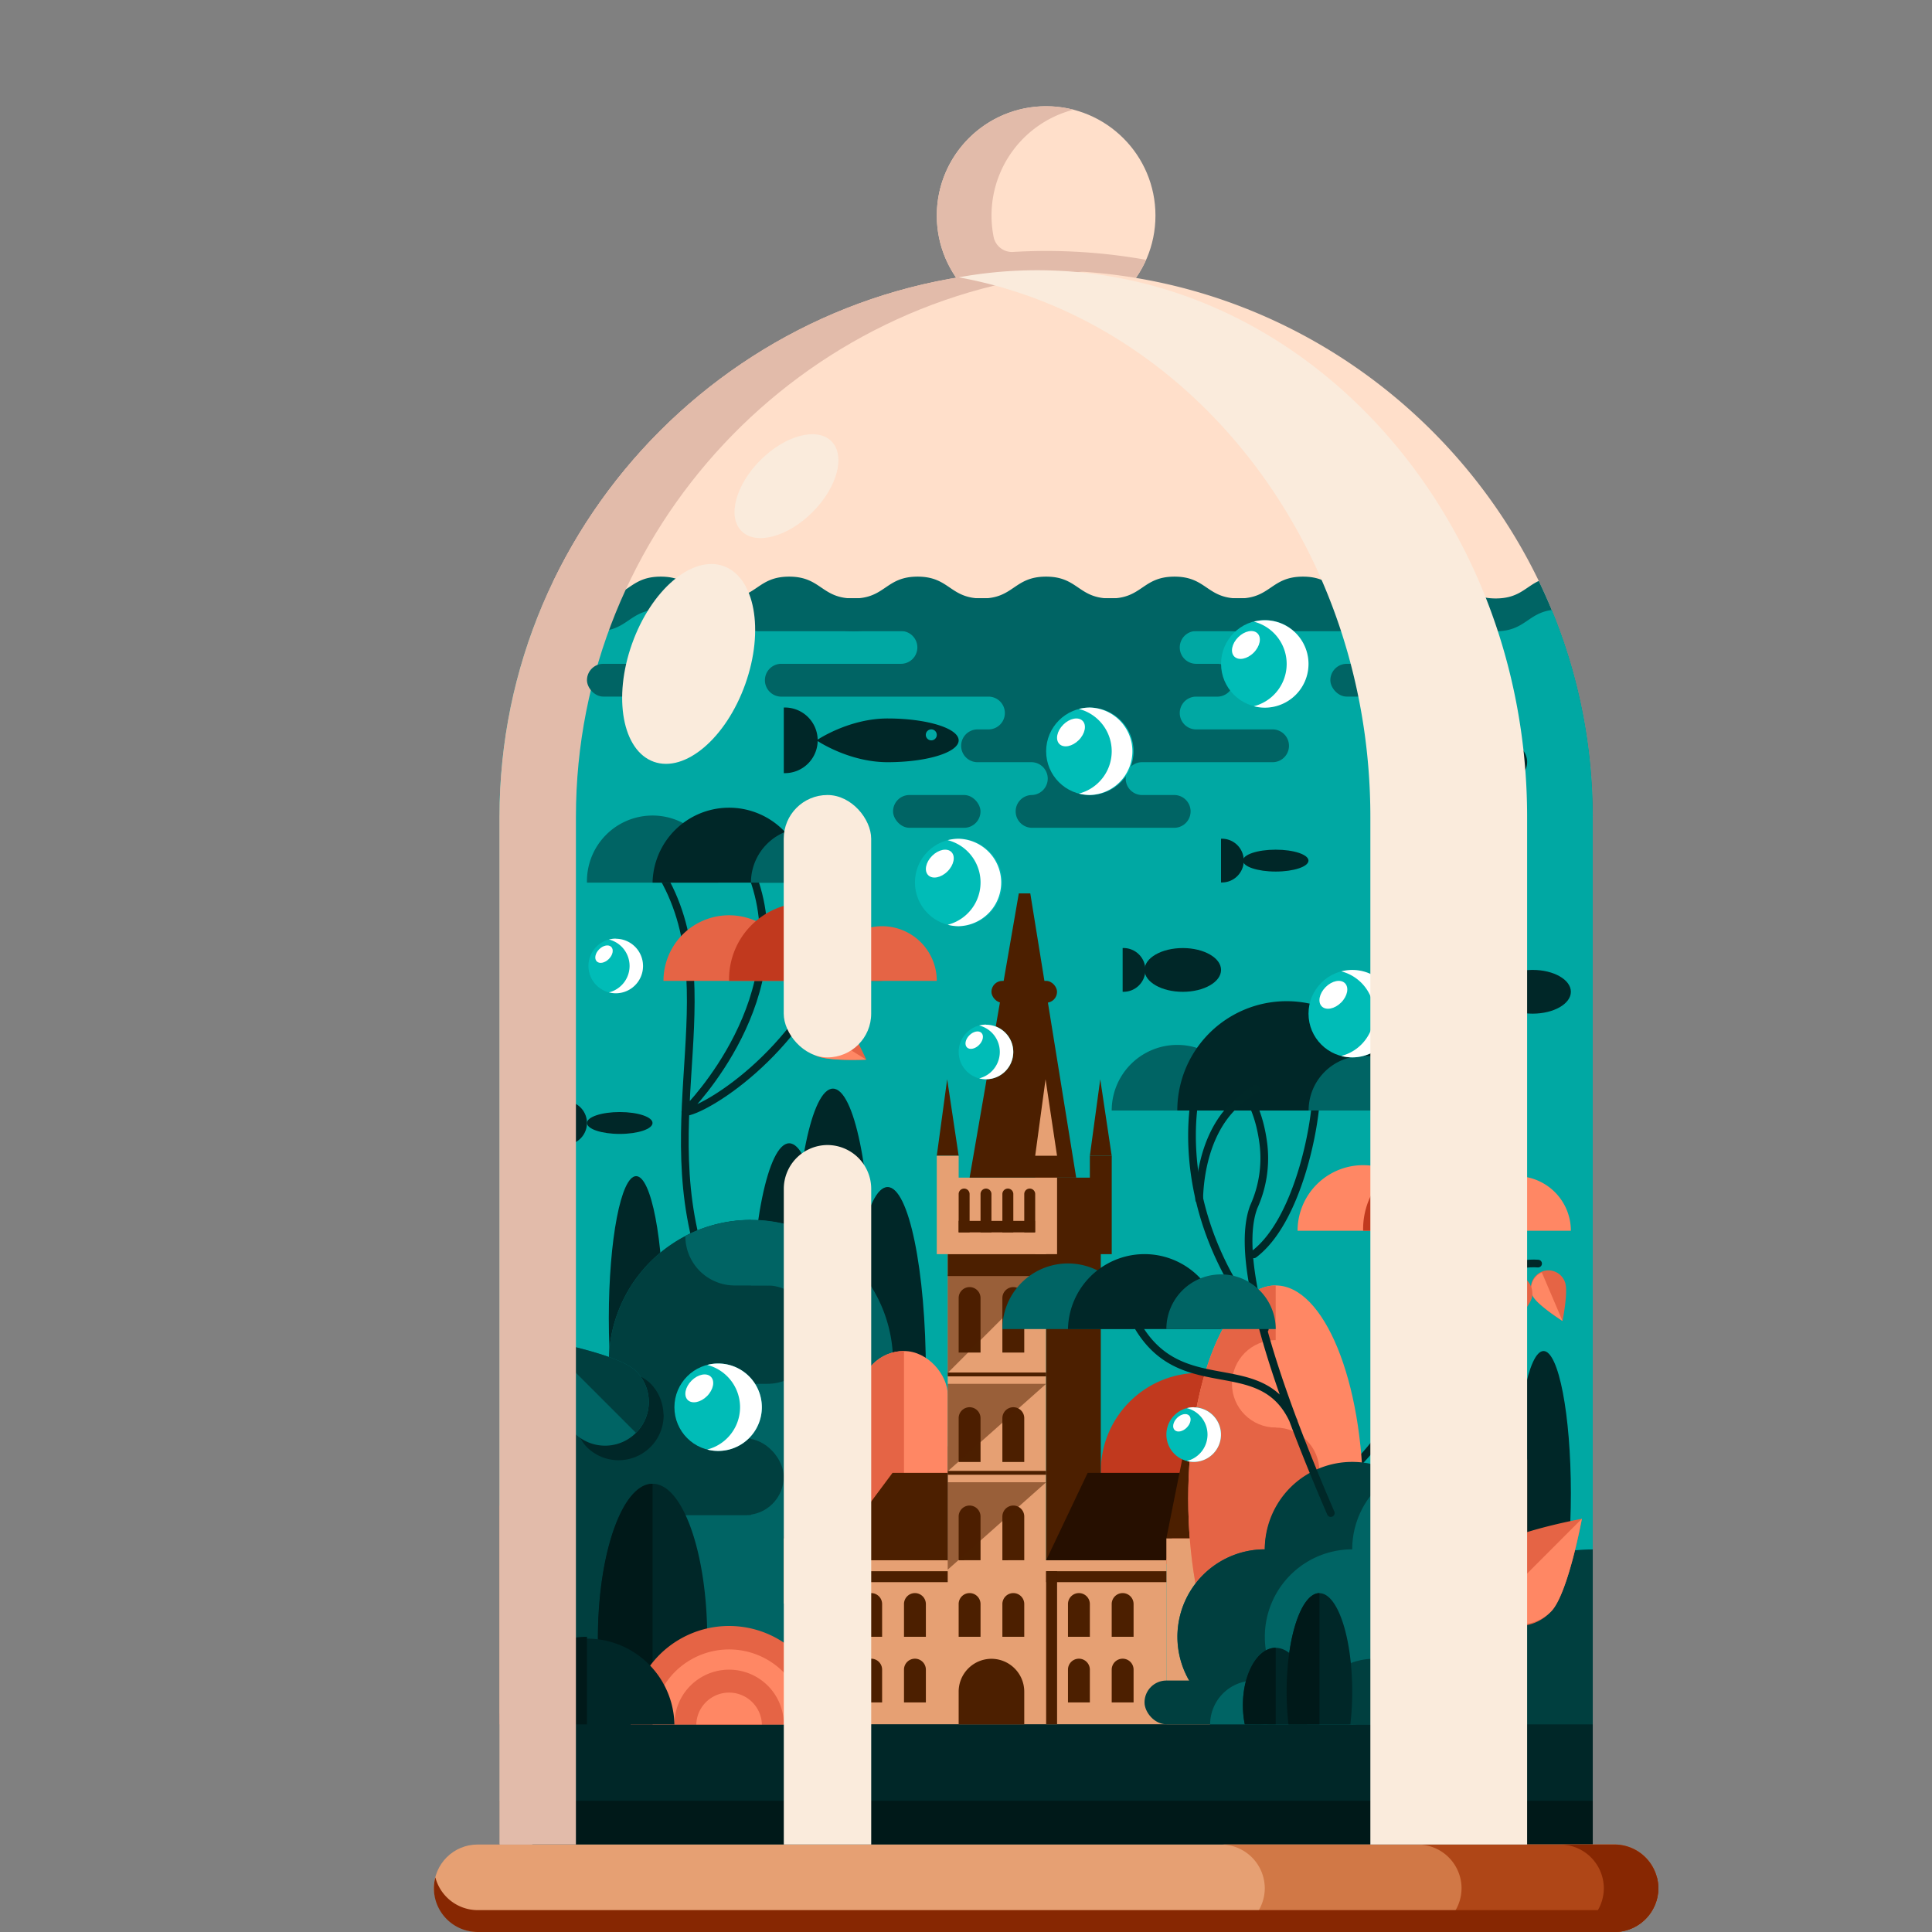 <svg xmlns="http://www.w3.org/2000/svg" viewBox="0 0 566.93 566.93"><rect x="0" y="0" width="566.93" height="566.93" fill="#808080" stroke="none"/><defs><style>.cls-2{fill:#ffdfca}.cls-4{fill:#006464}.cls-6{fill:#002728}.cls-7{fill:#001919}.cls-8{fill:#c1391e}.cls-16,.cls-9{fill:none}.cls-9{stroke:#002828;stroke-linecap:round;stroke-linejoin:round;stroke-width:2.26px}.cls-10{fill:#003f3f}.cls-11{fill:#ff8764}.cls-12{fill:#e56445}.cls-13,.cls-17{fill:#4c1f00}.cls-14{fill:#e6a073}.cls-16{stroke:#4c1f00;stroke-miterlimit:10;stroke-width:1.13px}.cls-17{opacity:.5;mix-blend-mode:hard-light}.cls-20{fill:#872702}.cls-21{fill:#00bcb7}.cls-22,.cls-25{fill:#fff;mix-blend-mode:soft-light}.cls-25{fill:#faebdc}</style></defs><g style="isolation:isolate"><g id="Ilustracja"><circle class="cls-2" cx="306.98" cy="63.26" r="32.08"/><path d="M336.31 76.24a167.05 167.05 0 00-29.31-2.6c-3.26 0-6.49.1-9.71.29a5.5 5.5 0 01-5.72-4.41A32.07 32.07 0 01315 32.19a32.08 32.08 0 00-31 53.45c.52.55 1.08 1.08 1.65 1.58.53.47 1.08.92 1.64 1.36l.15.11c.58.45 1.17.87 1.77 1.27l.09.06c.56.37 1.14.72 1.72 1.06l.28.16c.62.34 1.25.67 1.89 1l.14.06c.59.28 1.18.53 1.79.77l.4.16q1 .38 2 .69h.17c.61.19 1.24.35 1.87.5l.49.12c.68.15 1.37.28 2.08.39h.12c.66.1 1.33.17 2 .23h.55c.72 0 1.44.08 2.17.08s1.51 0 2.26-.08l.72-.07c.51 0 1-.1 1.52-.17l.81-.13c.47-.08.93-.17 1.4-.27l.79-.17c.17 0 .35-.07.52-.12a32.11 32.11 0 0021.32-17.99z" fill="#e2bbaa"/><path class="cls-2" d="M467.38 239.7v301.56H146.57V239.7a158.9 158.9 0 0110.81-57.7c.39-1 .8-2 1.22-3 1.19-2.88 2.45-5.72 3.81-8.5 26-53.78 81.11-91.12 144.57-91.12s118.58 37.32 144.56 91.09c1.34 2.8 2.62 5.64 3.81 8.53.42 1 .83 2 1.22 3a158.9 158.9 0 0110.81 57.7z"/><path class="cls-4" d="M467.38 239.7v317.6H146.57V239.7a158.9 158.9 0 0110.81-57.7c.39-1 .8-2 1.22-3 1.19-2.88 2.45-5.72 3.81-8.5 4 1.85 5.91 5.11 12.63 5.11 9.43 0 9.43-6.4 18.85-6.4s9.42 6.4 18.84 6.4 9.43-6.4 18.84-6.4 9.43 6.4 18.85 6.4 9.42-6.4 18.84-6.4 9.43 6.4 18.85 6.4 9.42-6.4 18.85-6.4 9.42 6.4 18.84 6.4 9.43-6.4 18.85-6.4 9.42 6.4 18.85 6.4 9.43-6.4 18.84-6.4 9.43 6.4 18.86 6.4 9.42-6.4 18.85-6.4 9.42 6.4 18.84 6.4c6.74 0 8.66-3.27 12.65-5.14 1.34 2.8 2.62 5.64 3.81 8.53.42 1 .83 2 1.22 3a158.9 158.9 0 0110.81 57.7z"/><path d="M467.38 239.7v327.23H146.57V239.7a158.9 158.9 0 0110.81-57.7c.39-1 .8-2 1.22-3 7.09 1 7.9 6.24 16.44 6.24 9.43 0 9.43-6.4 18.85-6.4s9.42 6.4 18.84 6.4 9.43-6.4 18.84-6.4 9.43 6.4 18.85 6.4 9.42-6.4 18.84-6.4 9.43 6.4 18.85 6.4 9.42-6.4 18.85-6.4 9.42 6.4 18.84 6.4 9.43-6.4 18.85-6.4 9.42 6.4 18.85 6.4 9.43-6.4 18.84-6.4 9.43 6.4 18.86 6.4 9.42-6.4 18.85-6.4 9.42 6.4 18.84 6.4c8.56 0 9.35-5.27 16.46-6.24.42 1 .83 2 1.22 3a158.9 158.9 0 0110.81 57.7z" fill="#00a8a3"/><path class="cls-6" d="M146.57 502.77h320.81v38.5H146.57z"/><path class="cls-7" d="M146.57 528.43h320.81v12.83H146.57z"/><ellipse class="cls-6" cx="186.67" cy="386.83" rx="8.02" ry="41.7"/><ellipse class="cls-6" cx="452.94" cy="438.15" rx="8.02" ry="41.7"/><circle class="cls-8" cx="351.89" cy="431.74" r="28.87"/><ellipse class="cls-6" cx="260.46" cy="402.87" rx="11.23" ry="54.54"/><ellipse class="cls-6" cx="244.42" cy="373.99" rx="11.23" ry="54.54"/><ellipse class="cls-6" cx="231.59" cy="390.03" rx="11.23" ry="54.54"/><path class="cls-9" d="M207.34 374c-17.17-45.82 8.55-87.17-15.85-121.45M220.36 255.75c14.6 36.3-18.54 69.65-18.54 69.65M201.11 326.32c5.08-.2 33-16.49 44.91-48.12"/><path class="cls-4" d="M287.73 451a41.71 41.71 0 01-67.38 32.87 41.7 41.7 0 11-39.9-72.07 41.7 41.7 0 1179.82 0 41.73 41.73 0 0127.46 39.2z"/><path class="cls-10" d="M180.45 411.78A41.71 41.71 0 01220.36 358v125.9a41.71 41.71 0 11-39.91-72.07z"/><rect class="cls-4" x="178.65" y="444.57" width="83.41" height="38.5" rx="19.25"/><rect class="cls-10" x="169.03" y="422.11" width="60.95" height="22.46" rx="11.23"/><rect class="cls-4" x="201.11" y="406.07" width="41.7" height="16.04" rx="8.02"/><rect class="cls-10" x="201.11" y="377.2" width="38.5" height="28.87" rx="14.44"/><path class="cls-4" d="M239.6 362.65v.12a14.49 14.49 0 01-14.43 14.44h-9.63a14.48 14.48 0 01-14.43-14.44v-.13a41.87 41.87 0 0138.49 0z"/><rect class="cls-11" x="252.44" y="396.45" width="25.66" height="76.99" rx="12.83"/><path class="cls-12" d="M265.27 396.45a12.86 12.86 0 00-12.83 12.83v51.33a12.86 12.86 0 0012.83 12.83z"/><path class="cls-9" d="M384 441.36c21.18-14.78 27.38-28.4 28.87-38.49 1.1-7.44-.27-13.5 3.21-22.46 4.27-11 10.37-21.68 17-26"/><rect class="cls-11" x="422.47" y="415.7" width="25.66" height="76.99" rx="12.83"/><path class="cls-12" d="M435.3 415.7a12.86 12.86 0 00-12.83 12.83v51.33a12.86 12.86 0 0012.83 12.83z"/><path class="cls-13" d="M274.89 339.15l3.05-22.45 3.37 22.45h-6.42zM319.81 339.15l3.05-22.45 3.36 22.45h-6.41z"/><path class="cls-14" d="M242.81 448.23h12.83v57.75h-12.83z"/><path class="cls-13" d="M249.23 416.15l-6.42 32.08h12.84l-6.42-32.08z"/><path class="cls-14" d="M278.1 345.57h28.87v113.41H278.1z"/><path class="cls-13" d="M306.98 345.57h16.04v113.41h-16.04z"/><path class="cls-14" d="M274.89 339.15h6.42v28.87h-6.42z"/><path class="cls-13" d="M319.81 339.15h6.42v28.87h-6.42zM278.1 457.85h-35.29l19.1-25.66h16.19v25.66z"/><path fill="#260f00" d="M342.26 457.85h-35.28l12.19-25.66h29.51l-6.42 25.66z"/><path class="cls-14" d="M242.81 457.85h99.45v48.12h-99.45z"/><path class="cls-13" d="M278.1 368.03h32.08v6.42H278.1zM281.31 358.25h22.46v3.37h-22.46zM236.4 419.36l-6.42 32.08h12.83l-6.41-32.08zM348.68 419.36l-6.42 32.08h12.84l-6.42-32.08zM281.31 396.9v-16a3.21 3.21 0 013.21-3.21 3.22 3.22 0 013.21 3.21v16zM281.31 429v-12.85a3.21 3.21 0 013.21-3.21 3.22 3.22 0 013.21 3.21V429zM281.31 457.85V445a3.22 3.22 0 013.21-3.21 3.23 3.23 0 013.21 3.21v12.83zM281.31 480.31v-9.63a3.21 3.21 0 013.21-3.2 3.22 3.22 0 013.21 3.2v9.63zM294.14 480.31v-9.63a3.22 3.22 0 013.21-3.2 3.21 3.21 0 013.21 3.2v9.63zM313.39 480.31v-9.63a3.21 3.21 0 013.21-3.2 3.22 3.22 0 013.21 3.2v9.63zM326.22 480.31v-9.63a3.22 3.22 0 013.21-3.2 3.21 3.21 0 013.21 3.2v9.63zM313.39 499.56v-9.63a3.21 3.21 0 013.21-3.2 3.22 3.22 0 013.21 3.2v9.63zM326.22 499.56v-9.63a3.22 3.22 0 013.21-3.2 3.21 3.21 0 013.21 3.2v9.63zM252.44 480.31v-9.63a3.21 3.21 0 013.21-3.2 3.21 3.21 0 013.2 3.2v9.63zM265.27 480.31v-9.63a3.21 3.21 0 013.21-3.2 3.22 3.22 0 013.21 3.2v9.63zM252.44 499.56v-9.63a3.21 3.21 0 013.21-3.2 3.21 3.21 0 013.2 3.2v9.63zM265.27 499.56v-9.63a3.21 3.21 0 013.21-3.2 3.22 3.22 0 013.21 3.2v9.63zM294.14 429v-12.85a3.22 3.22 0 013.21-3.21 3.21 3.21 0 013.21 3.21V429zM294.14 457.85V445a3.23 3.23 0 013.21-3.21 3.22 3.22 0 013.21 3.21v12.83zM294.14 396.9v-16a3.22 3.22 0 013.21-3.21 3.21 3.21 0 013.21 3.21v16zM281.31 506v-9.62a9.65 9.65 0 019.62-9.62 9.65 9.65 0 019.63 9.62V506z"/><path class="cls-14" d="M303.77 339.15h6.42v28.87h-6.42z"/><path class="cls-13" d="M281.31 361.61v-11.23a1.6 1.6 0 011.6-1.6 1.61 1.61 0 011.61 1.6v11.23zM300.56 361.61v-11.23a1.6 1.6 0 011.6-1.6 1.61 1.61 0 011.61 1.6v11.23zM294.14 361.61v-11.23a1.61 1.61 0 011.61-1.6 1.6 1.6 0 011.6 1.6v11.23zM287.73 361.61v-11.23a1.6 1.6 0 011.6-1.6 1.6 1.6 0 011.6 1.6v11.23z"/><path class="cls-14" d="M229.98 451.44h12.83v54.54h-12.83zM342.26 451.44h12.83v54.54h-12.83z"/><rect class="cls-13" x="290.93" y="287.83" width="19.25" height="6.42" rx="3.21"/><path class="cls-13" d="M306.98 461.06h35.29v3.21h-35.29zM242.81 461.06h35.29v3.21h-35.29z"/><path class="cls-13" d="M306.98 461.06h3.21v44.91h-3.21z"/><path class="cls-16" d="M306.98 403.32H278.1M306.98 432.19H278.1"/><path class="cls-13" d="M315.8 345.57h-31.28l14.44-83.41h3.37l13.47 83.41z"/><path class="cls-14" d="M303.77 339.15l3.04-22.45 3.37 22.45h-6.41z"/><path class="cls-17" d="M278.1 402.87l28.88-28.88H278.1v28.88zM278.1 431.74l28.88-25.67H278.1v25.67zM278.1 460.61l28.88-25.66H278.1v25.66z"/><ellipse class="cls-11" cx="374.34" cy="439.76" rx="25.66" ry="62.56"/><path class="cls-12" d="M348.68 439.76c0 34.55 11.49 62.56 25.66 62.56V377.2c-14.17 0-25.66 28.01-25.66 62.56z"/><circle class="cls-11" cx="374.34" cy="406.07" r="12.83"/><circle class="cls-12" cx="374.34" cy="431.74" r="12.83"/><path class="cls-4" d="M371.14 454.64a25.67 25.67 0 0151.33 0 25.67 25.67 0 11-12.84 47.89 25.65 25.65 0 01-25.66 0 25.66 25.66 0 11-12.83-47.89z"/><path class="cls-10" d="M371.14 454.64a25.66 25.66 0 0138.49-22.22 25.65 25.65 0 00-12.83 22.22 25.66 25.66 0 00-12.8 47.89 25.66 25.66 0 11-12.83-47.89z"/><path class="cls-9" d="M409.63 358c-10.74 24.87-1.62 58.79-1.62 58.79M451.34 370.79c-12.28-.88-31.14 10.75-38.36 30.88"/><circle class="cls-4" cx="226.77" cy="486.28" r="16.04"/><rect class="cls-10" x="335.85" y="493.14" width="38.5" height="12.83" rx="6.42"/><path class="cls-9" d="M390.51 444c-24.45-56.59-26.42-79.73-22.61-89.85a34.51 34.51 0 002.84-18.43c-1-7.89-3.34-12.8-6-16.56M371.14 390c-28.88-35.28-20.1-69.72-20.1-69.72M386.25 320c0 10.37-5.49 38.44-18.32 48.07M379.63 417.09c-9.63-21.59-34.16-4.6-47-30.26"/><path class="cls-4" d="M355.1 506a12.87 12.87 0 0112.83-12.83h25.66A12.87 12.87 0 01406.42 506H355.1z"/><path class="cls-10" d="M384 506a19.25 19.25 0 0138.5 0"/><path class="cls-6" d="M194.63 414a13.93 13.93 0 00-1.45-4.88 12 12 0 00-.67-1.13 13.09 13.09 0 00-1.69-2.07c-5.16-5.16-28-9.35-28-9.35s4.19 22.89 9.35 28.05a13.23 13.23 0 0018.7 0 13.14 13.14 0 003.63-6.83 13.28 13.28 0 00.24-2.52c-.05-.38-.07-.81-.11-1.27z"/><path class="cls-12" d="M449.72 380.15a5.15 5.15 0 119.48-4c1.11 2.62-.7 11.49-.7 11.49s-7.66-4.88-8.78-7.49z"/><path class="cls-11" d="M458.5 387.6l-6.06-14.21a5.16 5.16 0 00-2.72 6.76c1.12 2.61 8.78 7.45 8.78 7.45z"/><path class="cls-12" d="M239.13 309.58a6.76 6.76 0 017.11-11.51c3.18 2 7.95 12.87 7.95 12.87s-11.88.6-15.06-1.36z"/><path class="cls-11" d="M254.19 310.94l-17.25-10.67a6.76 6.76 0 002.19 9.31c3.18 1.96 15.06 1.36 15.06 1.36z"/><path class="cls-12" d="M438.56 378.55a5.59 5.59 0 0111 2.06c-.56 3-7.54 9.95-7.54 9.95s-4.02-8.97-3.46-12.01z"/><path class="cls-11" d="M442 390.56l3.08-16.47a5.58 5.58 0 00-6.52 4.46c-.56 3.04 3.44 12.01 3.44 12.01z"/><path class="cls-4" d="M294.14 390a19.25 19.25 0 0138.5 0z"/><path class="cls-6" d="M313.39 390a22.46 22.46 0 0144.91 0z"/><path class="cls-4" d="M342.26 390a16 16 0 1132.08 0zM326.22 325.87a19.25 19.25 0 0138.5 0z"/><path class="cls-6" d="M345.47 325.87a32.08 32.08 0 0164.16 0z"/><path class="cls-4" d="M384 325.87a16 16 0 0132.08 0z"/><path class="cls-11" d="M380.76 361.16a19.25 19.25 0 0138.5 0z"/><path class="cls-8" d="M400 361.16a22.46 22.46 0 1144.91 0z"/><path class="cls-11" d="M428.88 361.16a16 16 0 1132.08 0z"/><path class="cls-4" d="M172.24 259a19.25 19.25 0 1138.49 0z"/><path class="cls-6" d="M191.49 259a22.46 22.46 0 0144.91 0z"/><path class="cls-4" d="M220.36 259a16 16 0 0132.08 0zM186.63 402.32a12.83 12.83 0 11-18.15 18.14c-5-5-9.08-27.22-9.08-27.22s22.21 4.06 27.23 9.08z"/><path class="cls-10" d="M159.4 393.24l27.23 27.22a12.83 12.83 0 000-18.14c-5.02-5.02-27.23-9.08-27.23-9.08z"/><path class="cls-6" d="M396.25 506a81.47 81.47 0 00.55-9.62c0-16-4.31-28.87-9.62-28.87s-9.63 12.92-9.63 28.87a83.66 83.66 0 00.55 9.62z"/><path class="cls-6" d="M383.42 506a28.69 28.69 0 00.55-5.61c0-9.3-4.31-16.84-9.63-16.84s-9.62 7.54-9.62 16.84a28.69 28.69 0 00.55 5.61zM406.42 506a16 16 0 0132.09 0z"/><path class="cls-9" d="M351.89 352c.08-4.07.87-17.92 9.56-26.93a31.89 31.89 0 017.17-5.56"/><path class="cls-6" d="M206.61 496.35a130.32 130.32 0 00.92-15.58c0-25.06-7.19-45.37-16-45.37s-16.05 20.31-16.05 45.37a130.32 130.32 0 00.92 15.58z"/><path class="cls-7" d="M191.49 435.4v61h-15.13a130.32 130.32 0 01-.92-15.58c0-25.11 7.19-45.42 16.05-45.42z"/><path class="cls-6" d="M430.49 214c-9.75 0-17.65 4.31-17.65 9.62s7.9 9.63 17.65 9.63 17.64-4.31 17.64-9.63-7.9-9.62-17.64-9.62zm8 12.83a3.21 3.21 0 113.21-3.21 3.21 3.21 0 01-3.2 3.25z"/><path class="cls-6" d="M403.21 214v19.25a9.63 9.63 0 100-19.25zM230 207.62a9.63 9.63 0 110 19.25z"/><ellipse class="cls-6" cx="347.08" cy="284.62" rx="11.23" ry="6.42"/><path class="cls-6" d="M329.43 278.2a6.42 6.42 0 110 12.83z"/><ellipse class="cls-6" cx="449.73" cy="291.03" rx="11.23" ry="6.42"/><path class="cls-6" d="M432.09 284.62a6.42 6.42 0 110 12.83z"/><ellipse class="cls-6" cx="181.86" cy="329.53" rx="9.62" ry="3.21"/><path class="cls-6" d="M165.82 323.11a6.42 6.42 0 110 12.84z"/><ellipse class="cls-6" cx="374.34" cy="252.54" rx="9.62" ry="3.21"/><path class="cls-6" d="M358.3 246.12a6.42 6.42 0 110 12.83z"/><path class="cls-10" d="M467.38 506h-51.33a51.33 51.33 0 0151.33-51.33z"/><path class="cls-12" d="M455.1 472.89a12.83 12.83 0 11-18.1-18.14c5-5 27.22-9.08 27.22-9.08s-4.11 22.21-9.12 27.22z"/><path class="cls-11" d="M464.17 445.67L437 472.89a12.84 12.84 0 0018.15 0c4.96-5.01 9.02-27.22 9.02-27.22z"/><path class="cls-7" d="M387.18 467.48V506h-9.08a83.66 83.66 0 01-.55-9.62c0-15.98 4.31-28.9 9.63-28.9zM374.34 483.52c-5.31 0-9.62 7.54-9.62 16.84a28.69 28.69 0 00.55 5.61h9.07z"/><path class="cls-12" d="M185.07 506a28.87 28.87 0 0157.74 0z"/><path class="cls-11" d="M191.49 506a22.46 22.46 0 0144.91 0z"/><path class="cls-12" d="M197.9 506a16 16 0 0132.1 0z"/><path class="cls-11" d="M204.32 506a9.63 9.63 0 0119.25 0z"/><path class="cls-6" d="M146.57 506a25.67 25.67 0 0151.33 0z"/><path class="cls-7" d="M172.24 480.31A25.66 25.66 0 00146.57 506h25.67z"/><path class="cls-12" d="M146.57 441.81V506h19.25v-44.94a19.3 19.3 0 00-19.25-19.25z"/><rect class="cls-14" x="127.32" y="541.26" width="359.3" height="25.66" rx="12.83"/><path d="M473.79 541.26H358.3a12.88 12.88 0 0112.84 12.83 12.88 12.88 0 01-12.84 12.84h115.49a12.88 12.88 0 0012.84-12.84 12.88 12.88 0 00-12.84-12.83z" fill="#d17846"/><path d="M473.79 541.26h-57.74a12.87 12.87 0 0112.83 12.83 12.87 12.87 0 01-12.83 12.84h57.74a12.88 12.88 0 0012.84-12.84 12.88 12.88 0 00-12.84-12.83z" fill="#af4617"/><path class="cls-20" d="M473.79 541.26h-16a12.88 12.88 0 0112.84 12.83 12.88 12.88 0 01-12.84 12.84h16a12.88 12.88 0 0012.84-12.84 12.88 12.88 0 00-12.84-12.83z"/><path class="cls-20" d="M473.79 560.51H140.16a12.87 12.87 0 01-12.41-9.62 12.54 12.54 0 00-.43 3.2 12.88 12.88 0 0012.84 12.84h333.63a12.88 12.88 0 0012.84-12.84 12.54 12.54 0 00-.43-3.2 12.87 12.87 0 01-12.41 9.62z"/><path class="cls-4" d="M392.68 175.54h-170a4.82 4.82 0 000 9.63h41.7a4.81 4.81 0 110 9.62h-35.32a4.82 4.82 0 000 9.63h61a4.81 4.81 0 010 9.62h-3.21a4.81 4.81 0 100 9.62h16a4.82 4.82 0 010 9.63 4.81 4.81 0 000 9.62h41.71a4.81 4.81 0 100-9.62h-9.63a4.82 4.82 0 010-9.63h38.5a4.81 4.81 0 000-9.62H351a4.81 4.81 0 010-9.62h6.42a4.82 4.82 0 000-9.63H351a4.81 4.81 0 010-9.62h41.71a4.82 4.82 0 000-9.63z"/><circle class="cls-21" cx="281.31" cy="258.95" r="12.83"/><path class="cls-22" d="M281.31 246.12a13.08 13.08 0 00-3.21.42 12.81 12.81 0 010 24.82 12.62 12.62 0 003.21.43 12.84 12.84 0 000-25.67z"/><ellipse class="cls-22" cx="275.78" cy="253.42" rx="4.81" ry="3.21" transform="rotate(-45 275.78 253.418)"/><circle class="cls-21" cx="289.33" cy="308.68" r="8.02"/><path class="cls-22" d="M289.33 300.66a8.24 8.24 0 00-2 .26 8 8 0 010 15.52 8.24 8.24 0 002 .26 8 8 0 100-16z"/><ellipse class="cls-22" cx="285.87" cy="305.22" rx="3.01" ry="2.01" transform="rotate(-45 285.875 305.217)"/><circle class="cls-21" cx="350.28" cy="420.96" r="8.02"/><path class="cls-22" d="M350.28 412.94a8.24 8.24 0 00-2 .26 8 8 0 010 15.52 8.24 8.24 0 002 .26 8 8 0 100-16z"/><ellipse class="cls-22" cx="346.82" cy="417.5" rx="3.01" ry="2.01" transform="rotate(-45 346.828 417.51)"/><circle class="cls-21" cx="180.69" cy="283.45" r="8.02"/><path class="cls-22" d="M180.69 275.43a8.24 8.24 0 00-2 .26 8 8 0 010 15.52 8.24 8.24 0 002 .26 8 8 0 000-16z"/><ellipse class="cls-22" cx="177.24" cy="279.99" rx="3.01" ry="2.01" transform="rotate(-45 177.234 279.987)"/><circle class="cls-21" cx="210.73" cy="412.94" r="12.83"/><path class="cls-22" d="M210.73 400.11a12.48 12.48 0 00-3.2.42 12.81 12.81 0 010 24.82 12.48 12.48 0 003.2.42 12.83 12.83 0 100-25.66z"/><ellipse class="cls-22" cx="205.2" cy="407.41" rx="4.81" ry="3.21" transform="rotate(-45 205.193 407.406)"/><path d="M311.62 79.39c-1.54 0-3.09-.09-4.64-.09-88.22 0-160.4 72.18-160.4 160.4v301.56h9.63V239.7C156.2 153.15 225.68 82 311.62 79.39z" style="mix-blend-mode:multiply" fill="#e2bbaa"/><path d="M318.2 79.7c-3.71-.26-7.45-.4-11.22-.4-88.22 0-160.4 72.18-160.4 160.4v301.56H169V239.7c0-84.44 66.17-154.18 149.2-160z" style="mix-blend-mode:darken" fill="#e2bbaa"/><circle class="cls-21" cx="396.8" cy="297.45" r="12.83"/><path class="cls-22" d="M396.8 284.62a12.61 12.61 0 00-3.21.42 12.81 12.81 0 010 24.82 12.61 12.61 0 003.21.42 12.83 12.83 0 000-25.66z"/><ellipse class="cls-22" cx="391.27" cy="291.92" rx="4.81" ry="3.21" transform="rotate(-45 391.268 291.922)"/><circle class="cls-21" cx="319.81" cy="220.46" r="12.83"/><path class="cls-22" d="M319.81 207.62a13.08 13.08 0 00-3.21.42 12.82 12.82 0 010 24.83 13.08 13.08 0 003.21.42 12.84 12.84 0 000-25.67z"/><ellipse class="cls-22" cx="314.27" cy="214.92" rx="4.81" ry="3.21" transform="rotate(-45 314.27 214.915)"/><path class="cls-6" d="M260.46 210.83c-11.52 0-20.85 6.42-20.85 6.42s9.33 6.41 20.85 6.41 20.85-2.87 20.85-6.41-9.31-6.42-20.85-6.42zm12.83 6.42a1.61 1.61 0 111.6-1.61 1.6 1.6 0 01-1.6 1.61z"/><path class="cls-12" d="M194.69 287.83a19.25 19.25 0 0138.5 0z"/><path class="cls-8" d="M213.94 287.83a22.46 22.46 0 1144.91 0z"/><path class="cls-12" d="M242.81 287.83a16 16 0 0132.08 0z"/><rect class="cls-25" x="229.98" y="233.29" width="25.66" height="76.99" rx="12.83"/><path class="cls-25" d="M230 541.26V348.78A12.87 12.87 0 01242.81 336a12.87 12.87 0 0112.84 12.83v192.43z"/><ellipse class="cls-25" cx="230.78" cy="142.66" rx="18.65" ry="10.8" transform="rotate(-45 230.78 142.658)"/><path class="cls-4" d="M213.94 178.75h186.07v6.42H213.94z"/><circle class="cls-21" cx="371.14" cy="194.79" r="12.83"/><path class="cls-22" d="M371.14 182a13.08 13.08 0 00-3.21.42 12.81 12.81 0 010 24.82 12.61 12.61 0 003.21.42 12.83 12.83 0 100-25.66z"/><ellipse class="cls-22" cx="365.6" cy="189.26" rx="4.81" ry="3.21" transform="rotate(-45 365.601 189.253)"/><rect class="cls-4" x="262.06" y="233.29" width="25.66" height="9.62" rx="4.81"/><rect class="cls-4" x="390.38" y="194.79" width="25.66" height="9.62" rx="4.81"/><rect class="cls-4" x="172.24" y="194.79" width="25.66" height="9.62" rx="4.81"/><ellipse class="cls-25" cx="202.09" cy="194.83" rx="30.48" ry="17.64" transform="rotate(-70.4 202.083 194.833)"/><path class="cls-25" d="M304.32 79.3a128.8 128.8 0 00-23 2.08c68.26 12.38 120.8 78.83 120.8 158.32v301.56h46V239.7c.01-88.22-64.7-160.4-143.8-160.4z"/></g></g></svg>